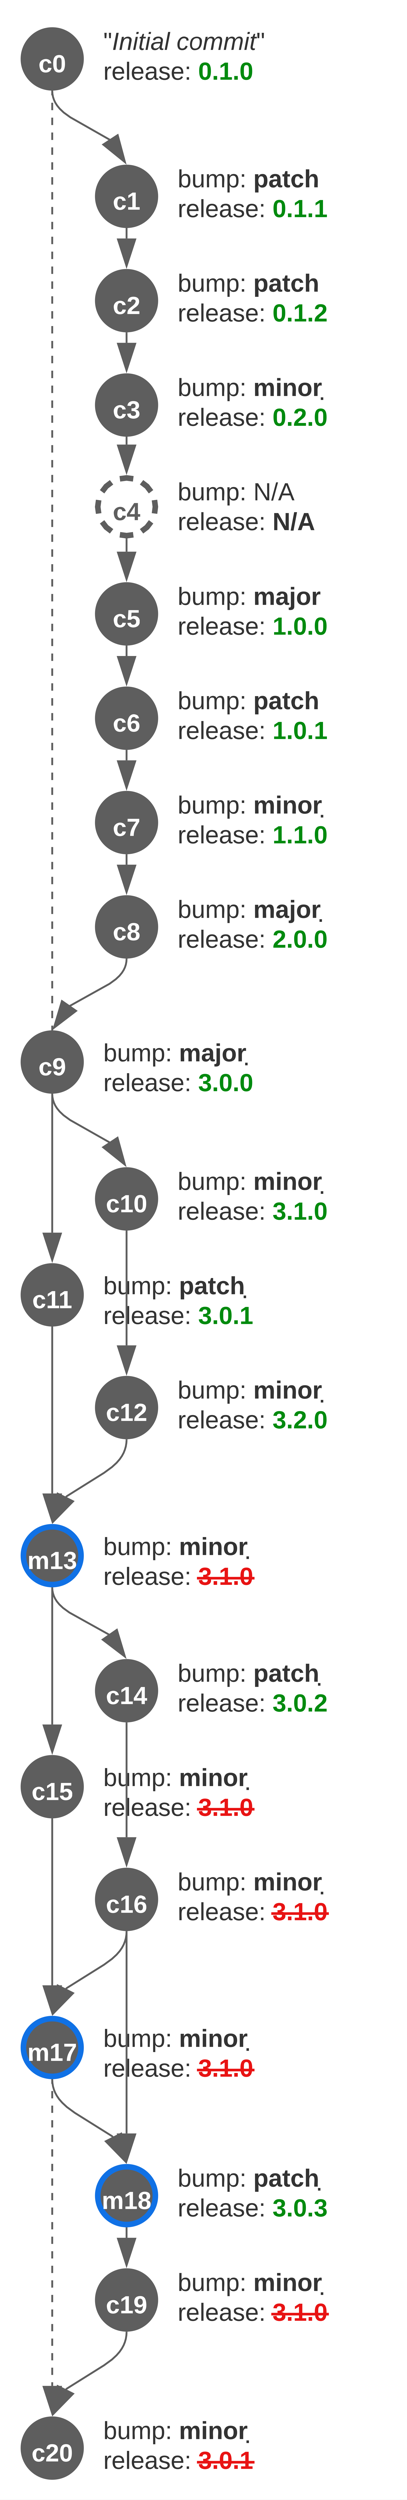<svg xmlns="http://www.w3.org/2000/svg" xmlns:xlink="http://www.w3.org/1999/xlink" xmlns:lucid="lucid" width="219" height="1342"><rect width="100%" height="100%" fill="#808080" stroke="none"/><g transform="translate(-459 471)" lucid:page-tab-id="0_0"><path d="M452.24-529.8c0-3.32 2.7-6 6-6h304c3.3 0 6 2.68 6 6V874.6c0 3.3-2.7 6-6 6h-304c-3.3 0-6-2.7-6-6z" stroke="#5e5e5e" stroke-width="3" fill="#fff"/><path d="M452.24-474.48h316" stroke="#5e5e5e" stroke-width="3" fill="none"/><use xlink:href="#a" transform="matrix(1,0,0,1,476.241,-519.809) translate(0 25.222)"/><use xlink:href="#b" transform="matrix(1,0,0,1,476.241,-519.809) translate(117.272 25.222)"/><path d="M502.6-439.37c0 8.56-6.93 15.5-15.5 15.5-8.55 0-15.5-6.94-15.5-15.5 0-8.56 6.95-15.5 15.5-15.5 8.57 0 15.5 6.94 15.5 15.5z" stroke="#5e5e5e" stroke-width="3" fill="#5e5e5e"/><use xlink:href="#c" transform="matrix(1,0,0,1,483.613,-442.866) translate(-3.907 10.667)"/><path d="M542.6-219.58c0-3.3 2.7-6 6-6h85.95c3.3 0 6 2.7 6 6v44c0 3.32-2.7 6-6 6H548.6c-3.3 0-6-2.68-6-6z" fill="none"/><use xlink:href="#d" transform="matrix(1,0,0,1,554.613,-213.579) translate(0 11.167)"/><use xlink:href="#e" transform="matrix(1,0,0,1,554.613,-213.579) translate(40.704 11.167)"/><use xlink:href="#f" transform="matrix(1,0,0,1,554.613,-213.579) translate(0 27.167)"/><use xlink:href="#g" transform="matrix(1,0,0,1,554.613,-213.579) translate(51.037 27.167)"/><path d="M542.6-387.6c0-3.32 2.7-6 6-6h92.7c3.3 0 6 2.68 6 6v44c0 3.3-2.7 6-6 6h-92.7c-3.3 0-6-2.7-6-6z" fill="none"/><use xlink:href="#h" transform="matrix(1,0,0,1,554.613,-381.609) translate(0 11.167)"/><use xlink:href="#i" transform="matrix(1,0,0,1,554.613,-381.609) translate(40.704 11.167)"/><use xlink:href="#j" transform="matrix(1,0,0,1,554.613,-381.609) translate(0 27.167)"/><use xlink:href="#k" transform="matrix(1,0,0,1,554.613,-381.609) translate(51.037 27.167)"/><path d="M542.6-331.6c0-3.3 2.7-6 6-6h92.7c3.3 0 6 2.7 6 6v44c0 3.32-2.7 6-6 6h-92.7c-3.3 0-6-2.68-6-6z" fill="none"/><use xlink:href="#l" transform="matrix(1,0,0,1,554.613,-325.599) translate(0 11.167)"/><use xlink:href="#m" transform="matrix(1,0,0,1,554.613,-325.599) translate(40.704 11.167)"/><use xlink:href="#j" transform="matrix(1,0,0,1,554.613,-325.599) translate(0 27.167)"/><use xlink:href="#n" transform="matrix(1,0,0,1,554.613,-325.599) translate(51.037 27.167)"/><path d="M542.6-275.6c0-3.3 2.7-6 6-6h92.7c3.3 0 6 2.7 6 6v44.02c0 3.3-2.7 6-6 6h-92.7c-3.3 0-6-2.7-6-6z" fill="none"/><use xlink:href="#l" transform="matrix(1,0,0,1,554.613,-269.589) translate(0 11.167)"/><use xlink:href="#o" transform="matrix(1,0,0,1,554.613,-269.589) translate(40.704 11.167)"/><use xlink:href="#p" transform="matrix(1,0,0,1,554.613,-269.589) translate(0 27.167)"/><use xlink:href="#q" transform="matrix(1,0,0,1,554.613,-269.589) translate(51.037 27.167)"/><path d="M487.1-421.85v2m0 4v4m0 4v3.98m0 4v4m0 4v3.98m0 4v4m0 4v4m0 4v4m0 3.98v4m0 4v4m0 3.98v4m0 4v4m0 4v3.98m0 4v4m0 4v3.98m0 4v4m0 4v3.98m0 4v4m0 4v4m0 3.98v4m0 4v4m0 3.98v4m0 4v4m0 3.98v4m0 4v4m0 4v3.98m0 4v4m0 4v3.98m0 4v4m0 4v4m0 3.98v4m0 4v4m0 3.98v4m0 4v4m0 3.98v4m0 4v4m0 4v3.98m0 4v4m0 4v3.98m0 4v4m0 4v3.98m0 4v4m0 4v4m0 3.98v4m0 4v4m0 3.98v4m0 4v4m0 3.98v4m0 4v4m0 4v3.98m0 4v4m0 4v3.98m0 4v4m0 4v3.98m0 4v4m0 4v4m0 3.98v4m0 4v4m0 3.98v4m0 4v4m0 3.98v4m0 4v4m0 4v3.98m0 4v2" stroke="#5e5e5e" fill="none"/><path d="M487.1-422.35l.5-.07v.6h-1v-.6zM487.6 82.14l-.5-.06-.5.06v-.58h1z" fill="#5e5e5e"/><path d="M502.6-461.37c0-3.32 2.7-6 6-6h99c3.3 0 6 2.68 6 6v44c0 3.32-2.7 6-6 6h-99c-3.3 0-6-2.68-6-6z" fill="none"/><use xlink:href="#r" transform="matrix(1,0,0,1,514.613,-455.371) translate(0 11.167)"/><use xlink:href="#s" transform="matrix(1,0,0,1,514.613,-455.371) translate(39.407 11.167)"/><use xlink:href="#j" transform="matrix(1,0,0,1,514.613,-455.371) translate(0 27.167)"/><use xlink:href="#t" transform="matrix(1,0,0,1,514.613,-455.371) translate(51.037 27.167)"/><path d="M542.6-365.6c0 8.56-6.93 15.5-15.5 15.5-8.55 0-15.5-6.94-15.5-15.5 0-8.56 6.95-15.5 15.5-15.5 8.57 0 15.5 6.94 15.5 15.5z" stroke="#5e5e5e" stroke-width="3" fill="#5e5e5e"/><use xlink:href="#u" transform="matrix(1,0,0,1,523.613,-369.104) translate(-3.907 10.667)"/><path d="M487.14-421.85l.08 1.25.3 1.6.5 1.55.72 1.53 1 1.58 1.42 1.72 2.1 2 3.6 2.6 21.76 12.36" stroke="#5e5e5e" fill="none"/><path d="M487.1-422.35l.5-.07.04.55-1 .06-.03-.62z" fill="#5e5e5e"/><path d="M526.23-383.97l-11.67-9.43 7.77-5.06z" stroke="#5e5e5e" fill="#5e5e5e"/><path d="M542.6-309.6c0 8.57-6.93 15.5-15.5 15.5-8.55 0-15.5-6.93-15.5-15.5 0-8.55 6.95-15.5 15.5-15.5 8.57 0 15.5 6.95 15.5 15.5z" stroke="#5e5e5e" stroke-width="3" fill="#5e5e5e"/><use xlink:href="#v" transform="matrix(1,0,0,1,523.613,-313.094) translate(-3.907 10.667)"/><path d="M527.1-348.1v5.1" stroke="#5e5e5e" fill="none"/><path d="M527.1-348.6l.5-.06v.58h-1v-.58z" fill="#5e5e5e"/><path d="M527.1-328.22l-4.62-14.27h9.27z" stroke="#5e5e5e" fill="#5e5e5e"/><path d="M542.6-253.58c0 8.56-6.93 15.5-15.5 15.5-8.55 0-15.5-6.94-15.5-15.5 0-8.56 6.95-15.5 15.5-15.5 8.57 0 15.5 6.94 15.5 15.5z" stroke="#5e5e5e" stroke-width="3" fill="#5e5e5e"/><use xlink:href="#w" transform="matrix(1,0,0,1,523.613,-257.084) translate(-3.907 10.667)"/><path d="M527.1-292.08v5.1" stroke="#5e5e5e" fill="none"/><path d="M527.1-292.58l.5-.07v.58h-1v-.58z" fill="#5e5e5e"/><path d="M527.1-272.2l-4.62-14.28h9.27z" stroke="#5e5e5e" fill="#5e5e5e"/><path d="M542.6-198.95c0 8.56-6.93 15.5-15.5 15.5-8.55 0-15.5-6.94-15.5-15.5 0-8.56 6.95-15.5 15.5-15.5 8.57 0 15.5 6.94 15.5 15.5z" fill-opacity="0"/><path d="M540.3-190.88l-2.23 2.9-2.9 2.2m-4.45 1.85l-3.6.48-3.62-.48m-4.46-1.84l-2.9-2.22-2.2-2.88m-1.85-4.46l-.5-3.6.5-3.62m1.84-4.46l2.2-2.9 2.9-2.2m4.46-1.86l3.6-.47 3.62.47m4.46 1.85l2.9 2.22 2.2 2.88m1.86 4.46l.47 3.6-.46 3.62" stroke="#5e5e5e" stroke-width="3" fill="none"/><use xlink:href="#x" transform="matrix(1,0,0,1,523.613,-202.453) translate(-3.907 10.667)"/><path d="M527.1-236.07v3.72" stroke="#5e5e5e" fill="none"/><path d="M527.1-236.57l.5-.07v.58h-1v-.58z" fill="#5e5e5e"/><path d="M527.1-217.58l-4.62-14.27h9.27z" stroke="#5e5e5e" fill="#5e5e5e"/><path d="M542.6-163.46c0-3.32 2.7-6 6-6h92.7c3.3 0 6 2.68 6 6v44c0 3.32-2.7 6-6 6h-92.7c-3.3 0-6-2.68-6-6z" fill="none"/><use xlink:href="#h" transform="matrix(1,0,0,1,554.613,-157.465) translate(0 11.167)"/><use xlink:href="#y" transform="matrix(1,0,0,1,554.613,-157.465) translate(40.704 11.167)"/><use xlink:href="#j" transform="matrix(1,0,0,1,554.613,-157.465) translate(0 27.167)"/><use xlink:href="#z" transform="matrix(1,0,0,1,554.613,-157.465) translate(51.037 27.167)"/><path d="M542.6-107.45c0-3.32 2.7-6 6-6h92.7c3.3 0 6 2.68 6 6v44c0 3.32-2.7 6-6 6h-92.7c-3.3 0-6-2.68-6-6z" fill="none"/><use xlink:href="#l" transform="matrix(1,0,0,1,554.613,-101.455) translate(0 11.167)"/><use xlink:href="#m" transform="matrix(1,0,0,1,554.613,-101.455) translate(40.704 11.167)"/><use xlink:href="#j" transform="matrix(1,0,0,1,554.613,-101.455) translate(0 27.167)"/><use xlink:href="#A" transform="matrix(1,0,0,1,554.613,-101.455) translate(51.037 27.167)"/><path d="M542.6-51.44c0-3.32 2.7-6 6-6h92.7c3.3 0 6 2.68 6 6v44c0 3.32-2.7 6-6 6h-92.7c-3.3 0-6-2.68-6-6z" fill="none"/><use xlink:href="#l" transform="matrix(1,0,0,1,554.613,-45.445) translate(0 11.167)"/><use xlink:href="#o" transform="matrix(1,0,0,1,554.613,-45.445) translate(40.704 11.167)"/><use xlink:href="#p" transform="matrix(1,0,0,1,554.613,-45.445) translate(0 27.167)"/><use xlink:href="#B" transform="matrix(1,0,0,1,554.613,-45.445) translate(51.037 27.167)"/><path d="M542.6-141.46c0 8.56-6.93 15.5-15.5 15.5-8.55 0-15.5-6.94-15.5-15.5 0-8.56 6.95-15.5 15.5-15.5 8.57 0 15.5 6.94 15.5 15.5z" stroke="#5e5e5e" stroke-width="3" fill="#5e5e5e"/><use xlink:href="#C" transform="matrix(1,0,0,1,523.613,-144.96) translate(-3.907 10.667)"/><path d="M542.6-85.45c0 8.56-6.93 15.5-15.5 15.5-8.55 0-15.5-6.94-15.5-15.5 0-8.56 6.95-15.5 15.5-15.5 8.57 0 15.5 6.94 15.5 15.5z" stroke="#5e5e5e" stroke-width="3" fill="#5e5e5e"/><use xlink:href="#D" transform="matrix(1,0,0,1,523.613,-88.95) translate(-3.907 10.667)"/><path d="M527.1-123.95v5.1" stroke="#5e5e5e" fill="none"/><path d="M527.1-124.45l.5-.06v.57h-1v-.58z" fill="#5e5e5e"/><path d="M527.1-104.08l-4.62-14.27h9.27z" stroke="#5e5e5e" fill="#5e5e5e"/><path d="M542.6-29.44c0 8.56-6.93 15.5-15.5 15.5-8.55 0-15.5-6.94-15.5-15.5 0-8.56 6.95-15.5 15.5-15.5 8.57 0 15.5 6.94 15.5 15.5z" stroke="#5e5e5e" stroke-width="3" fill="#5e5e5e"/><use xlink:href="#E" transform="matrix(1,0,0,1,523.613,-32.94) translate(-3.907 10.667)"/><path d="M527.1-67.94v5.1" stroke="#5e5e5e" fill="none"/><path d="M527.1-68.44l.5-.06v.58h-1v-.58z" fill="#5e5e5e"/><path d="M527.1-48.07l-4.62-14.27h9.27z" stroke="#5e5e5e" fill="#5e5e5e"/><path d="M527.1-181.44v6.58" stroke="#5e5e5e" fill="none"/><path d="M527.1-181.94l.5-.07v.57h-1v-.58z" fill="#5e5e5e"/><path d="M527.1-160.1l-4.62-14.26h9.27z" stroke="#5e5e5e" fill="#5e5e5e"/><path d="M542.6 4.57c0-3.32 2.7-6 6-6h92.7c3.3 0 6 2.68 6 6v44c0 3.32-2.7 6-6 6h-92.7c-3.3 0-6-2.68-6-6z" fill="none"/><use xlink:href="#l" transform="matrix(1,0,0,1,554.613,10.565) translate(0 11.167)"/><use xlink:href="#F" transform="matrix(1,0,0,1,554.613,10.565) translate(40.704 11.167)"/><use xlink:href="#p" transform="matrix(1,0,0,1,554.613,10.565) translate(0 27.167)"/><use xlink:href="#G" transform="matrix(1,0,0,1,554.613,10.565) translate(51.037 27.167)"/><path d="M542.6 26.57c0 8.56-6.93 15.5-15.5 15.5-8.55 0-15.5-6.94-15.5-15.5 0-8.56 6.95-15.5 15.5-15.5 8.57 0 15.5 6.94 15.5 15.5z" stroke="#5e5e5e" stroke-width="3" fill="#5e5e5e"/><use xlink:href="#H" transform="matrix(1,0,0,1,523.613,23.07) translate(-3.907 10.667)"/><path d="M527.1-11.93v5.1" stroke="#5e5e5e" fill="none"/><path d="M527.1-12.43l.5-.06v.6h-1v-.6z" fill="#5e5e5e"/><path d="M527.1 7.94L522.5-6.33h9.27z" stroke="#5e5e5e" fill="#5e5e5e"/><path d="M502.6 99.1c0 8.55-6.93 15.5-15.5 15.5-8.55 0-15.5-6.95-15.5-15.5 0-8.57 6.95-15.5 15.5-15.5 8.57 0 15.5 6.93 15.5 15.5z" stroke="#5e5e5e" stroke-width="3" fill="#5e5e5e"/><use xlink:href="#I" transform="matrix(1,0,0,1,483.613,95.588) translate(-3.907 10.667)"/><path d="M502.6 81.58c0-3.3 2.7-6 6-6h92.7c3.3 0 6 2.7 6 6v44c0 3.33-2.7 6-6 6h-92.7c-3.3 0-6-2.67-6-6z" fill="none"/><use xlink:href="#l" transform="matrix(1,0,0,1,514.613,87.583) translate(0 11.167)"/><use xlink:href="#F" transform="matrix(1,0,0,1,514.613,87.583) translate(40.704 11.167)"/><use xlink:href="#p" transform="matrix(1,0,0,1,514.613,87.583) translate(0 27.167)"/><use xlink:href="#J" transform="matrix(1,0,0,1,514.613,87.583) translate(51.037 27.167)"/><path d="M527.08 44.08l-.07 1.15-.28 1.52-.47 1.46-.68 1.46-.95 1.5-1.34 1.63-2 1.87-3.35 2.44-22 12.23" stroke="#5e5e5e" fill="none"/><path d="M527.58 44.13l-1-.07.04-.54.5.06.5-.06z" fill="#5e5e5e"/><path d="M488.03 80.74l4.3-14.36 7.63 5.27z" stroke="#5e5e5e" fill="#5e5e5e"/><path d="M502.6 224.1c0 8.55-6.93 15.5-15.5 15.5-8.55 0-15.5-6.95-15.5-15.5 0-8.57 6.95-15.5 15.5-15.5 8.57 0 15.5 6.93 15.5 15.5z" stroke="#5e5e5e" stroke-width="3" fill="#5e5e5e"/><use xlink:href="#K" transform="matrix(1,0,0,1,483.613,220.592) translate(-7.241 10.667)"/><path d="M502.6 206.6c0-3.33 2.7-6 6-6h92.7c3.3 0 6 2.67 6 6v44c0 3.3-2.7 6-6 6h-92.7c-3.3 0-6-2.7-6-6z" fill="none"/><use xlink:href="#l" transform="matrix(1,0,0,1,514.613,212.587) translate(0 11.167)"/><use xlink:href="#L" transform="matrix(1,0,0,1,514.613,212.587) translate(40.704 11.167)"/><use xlink:href="#p" transform="matrix(1,0,0,1,514.613,212.587) translate(0 27.167)"/><use xlink:href="#M" transform="matrix(1,0,0,1,514.613,212.587) translate(51.037 27.167)"/><path d="M502.6 364.1c0 8.56-6.93 15.5-15.5 15.5-8.55 0-15.5-6.94-15.5-15.5 0-8.56 6.95-15.5 15.5-15.5 8.57 0 15.5 6.94 15.5 15.5z" stroke="#1071e5" stroke-width="3" fill="#5e5e5e"/><use xlink:href="#N" transform="matrix(1,0,0,1,483.613,360.602) translate(-9.833 10.667)"/><path d="M502.6 346.6c0-3.32 2.7-6 6-6h92.7c3.3 0 6 2.68 6 6v44c0 3.32-2.7 6-6 6h-92.7c-3.3 0-6-2.68-6-6z" fill="none"/><use xlink:href="#l" transform="matrix(1,0,0,1,514.613,352.597) translate(0 11.167)"/><use xlink:href="#o" transform="matrix(1,0,0,1,514.613,352.597) translate(40.704 11.167)"/><use xlink:href="#p" transform="matrix(1,0,0,1,514.613,352.597) translate(0 27.167)"/><use xlink:href="#O" transform="matrix(1,0,0,1,514.613,352.597) translate(51.037 27.167)"/><path d="M487.1 116.6v74.1" stroke="#5e5e5e" fill="none"/><path d="M487.1 116.1l.5-.06v.57h-1v-.56z" fill="#5e5e5e"/><path d="M487.1 205.46l-4.62-14.26h9.27z" stroke="#5e5e5e" fill="#5e5e5e"/><path d="M487.1 241.6v89.1" stroke="#5e5e5e" fill="none"/><path d="M487.1 241.1l.5-.06v.58h-1v-.58z" fill="#5e5e5e"/><path d="M487.1 345.47l-4.62-14.26h9.27z" stroke="#5e5e5e" fill="#5e5e5e"/><path d="M542.6 150.58c0-3.32 2.7-6 6-6h92.7c3.3 0 6 2.68 6 6v44c0 3.32-2.7 6-6 6h-92.7c-3.3 0-6-2.68-6-6z" fill="none"/><use xlink:href="#l" transform="matrix(1,0,0,1,554.613,156.577) translate(0 11.167)"/><use xlink:href="#o" transform="matrix(1,0,0,1,554.613,156.577) translate(40.704 11.167)"/><use xlink:href="#p" transform="matrix(1,0,0,1,554.613,156.577) translate(0 27.167)"/><use xlink:href="#P" transform="matrix(1,0,0,1,554.613,156.577) translate(51.037 27.167)"/><path d="M542.6 172.58c0 8.56-6.93 15.5-15.5 15.5-8.55 0-15.5-6.94-15.5-15.5 0-8.56 6.95-15.5 15.5-15.5 8.57 0 15.5 6.94 15.5 15.5z" stroke="#5e5e5e" stroke-width="3" fill="#5e5e5e"/><use xlink:href="#Q" transform="matrix(1,0,0,1,523.613,169.082) translate(-7.611 10.667)"/><path d="M487.14 116.6l.08 1.23.3 1.6.5 1.5.7 1.53 1 1.56 1.4 1.7 2.08 1.96 3.53 2.57 21.82 12.34" stroke="#5e5e5e" fill="none"/><path d="M487.1 116.1l.5-.06.04.54-1 .06-.03-.6z" fill="#5e5e5e"/><path d="M526.22 154.22l-11.72-9.36 7.74-5.1z" stroke="#5e5e5e" fill="#5e5e5e"/><path d="M542.6 262.6c0-3.32 2.7-6 6-6h92.7c3.3 0 6 2.68 6 6v44c0 3.32-2.7 6-6 6h-92.7c-3.3 0-6-2.68-6-6z" fill="none"/><use xlink:href="#l" transform="matrix(1,0,0,1,554.613,268.597) translate(0 11.167)"/><use xlink:href="#o" transform="matrix(1,0,0,1,554.613,268.597) translate(40.704 11.167)"/><use xlink:href="#p" transform="matrix(1,0,0,1,554.613,268.597) translate(0 27.167)"/><use xlink:href="#R" transform="matrix(1,0,0,1,554.613,268.597) translate(51.037 27.167)"/><path d="M542.6 284.6c0 8.56-6.93 15.5-15.5 15.5-8.55 0-15.5-6.94-15.5-15.5 0-8.56 6.95-15.5 15.5-15.5 8.57 0 15.5 6.94 15.5 15.5z" stroke="#5e5e5e" stroke-width="3" fill="#5e5e5e"/><use xlink:href="#S" transform="matrix(1,0,0,1,523.613,281.102) translate(-7.611 10.667)"/><path d="M527.1 190.1v61.1" stroke="#5e5e5e" fill="none"/><path d="M527.1 189.6l.5-.07v.58h-1v-.57z" fill="#5e5e5e"/><path d="M527.1 265.97l-4.62-14.26h9.27z" stroke="#5e5e5e" fill="#5e5e5e"/><path d="M527.1 302.12l-.1 1.5-.3 1.85-.5 1.73-.67 1.7-.92 1.7-1.22 1.76-1.68 1.93-2.47 2.25-4.25 3.1-20 12.5-.8.75" stroke="#5e5e5e" fill="none"/><path d="M527.58 302.15l-1-.05.04-.55.5.07.5-.07z" fill="#5e5e5e"/><path d="M487.83 345.64l2.2-14.84 8.3 4.13z" stroke="#5e5e5e" fill="#5e5e5e"/><path d="M502.6 488.12c0 8.56-6.93 15.5-15.5 15.5-8.55 0-15.5-6.94-15.5-15.5 0-8.56 6.95-15.5 15.5-15.5 8.57 0 15.5 6.94 15.5 15.5z" stroke="#5e5e5e" stroke-width="3" fill="#5e5e5e"/><use xlink:href="#T" transform="matrix(1,0,0,1,483.613,484.622) translate(-7.611 10.667)"/><path d="M502.6 470.62c0-3.32 2.7-6 6-6h92.7c3.3 0 6 2.68 6 6v44c0 3.32-2.7 6-6 6h-92.7c-3.3 0-6-2.68-6-6z" fill="none"/><use xlink:href="#l" transform="matrix(1,0,0,1,514.613,476.617) translate(0 11.167)"/><use xlink:href="#o" transform="matrix(1,0,0,1,514.613,476.617) translate(40.704 11.167)"/><use xlink:href="#p" transform="matrix(1,0,0,1,514.613,476.617) translate(0 27.167)"/><use xlink:href="#O" transform="matrix(1,0,0,1,514.613,476.617) translate(51.037 27.167)"/><path d="M502.6 628.13c0 8.56-6.93 15.5-15.5 15.5-8.55 0-15.5-6.94-15.5-15.5 0-8.56 6.95-15.5 15.5-15.5 8.57 0 15.5 6.94 15.5 15.5z" stroke="#1071e5" stroke-width="3" fill="#5e5e5e"/><use xlink:href="#U" transform="matrix(1,0,0,1,483.613,624.632) translate(-9.833 10.667)"/><path d="M502.6 610.63c0-3.32 2.7-6 6-6h92.7c3.3 0 6 2.68 6 6v44c0 3.32-2.7 6-6 6h-92.7c-3.3 0-6-2.68-6-6z" fill="none"/><use xlink:href="#l" transform="matrix(1,0,0,1,514.613,616.627) translate(0 11.167)"/><use xlink:href="#o" transform="matrix(1,0,0,1,514.613,616.627) translate(40.704 11.167)"/><use xlink:href="#p" transform="matrix(1,0,0,1,514.613,616.627) translate(0 27.167)"/><use xlink:href="#O" transform="matrix(1,0,0,1,514.613,616.627) translate(51.037 27.167)"/><path d="M542.6 414.6c0-3.3 2.7-6 6-6h92.7c3.3 0 6 2.7 6 6v44.02c0 3.3-2.7 6-6 6h-92.7c-3.3 0-6-2.7-6-6z" fill="none"/><use xlink:href="#l" transform="matrix(1,0,0,1,554.613,420.607) translate(0 11.167)"/><use xlink:href="#L" transform="matrix(1,0,0,1,554.613,420.607) translate(40.704 11.167)"/><use xlink:href="#p" transform="matrix(1,0,0,1,554.613,420.607) translate(0 27.167)"/><use xlink:href="#V" transform="matrix(1,0,0,1,554.613,420.607) translate(51.037 27.167)"/><path d="M542.6 436.6c0 8.57-6.93 15.5-15.5 15.5-8.55 0-15.5-6.93-15.5-15.5 0-8.55 6.95-15.5 15.5-15.5 8.57 0 15.5 6.95 15.5 15.5z" stroke="#5e5e5e" stroke-width="3" fill="#5e5e5e"/><g><use xlink:href="#W" transform="matrix(1,0,0,1,523.613,433.112) translate(-7.611 10.667)"/></g><path d="M542.6 526.63c0-3.32 2.7-6 6-6h92.7c3.3 0 6 2.68 6 6v44c0 3.32-2.7 6-6 6h-92.7c-3.3 0-6-2.68-6-6z" fill="none"/><g><use xlink:href="#l" transform="matrix(1,0,0,1,554.613,532.627) translate(0 11.167)"/><use xlink:href="#o" transform="matrix(1,0,0,1,554.613,532.627) translate(40.704 11.167)"/><use xlink:href="#p" transform="matrix(1,0,0,1,554.613,532.627) translate(0 27.167)"/><use xlink:href="#O" transform="matrix(1,0,0,1,554.613,532.627) translate(51.037 27.167)"/></g><path d="M542.6 548.63c0 8.56-6.93 15.5-15.5 15.5-8.55 0-15.5-6.94-15.5-15.5 0-8.56 6.95-15.5 15.5-15.5 8.57 0 15.5 6.94 15.5 15.5z" stroke="#5e5e5e" stroke-width="3" fill="#5e5e5e"/><g><use xlink:href="#X" transform="matrix(1,0,0,1,523.613,545.132) translate(-7.611 10.667)"/></g><path d="M527.1 454.13v61.1" stroke="#5e5e5e" fill="none"/><path d="M527.1 453.63l.5-.07v.58h-1v-.58z" fill="#5e5e5e"/><path d="M527.1 530l-4.62-14.26h9.27z" stroke="#5e5e5e" fill="#5e5e5e"/><path d="M527.1 566.15l-.1 1.5-.3 1.85-.5 1.73-.67 1.7-.92 1.7-1.22 1.76-1.68 1.92-2.47 2.26-4.25 3.1-20 12.5-.8.75" stroke="#5e5e5e" fill="none"/><path d="M527.58 566.18l-1-.05.04-.55.5.07.5-.07z" fill="#5e5e5e"/><path d="M487.83 609.67l2.2-14.84 8.3 4.13z" stroke="#5e5e5e" fill="#5e5e5e"/><path d="M487.14 381.6l.07 1.16.3 1.52.47 1.46.68 1.45.95 1.5 1.35 1.62 2 1.88 3.35 2.43 22 12.22" stroke="#5e5e5e" fill="none"/><path d="M487.1 381.12l.5-.07.04.55-1 .06-.03-.6z" fill="#5e5e5e"/><path d="M526.2 418.27l-11.94-9.1 7.62-5.27z" stroke="#5e5e5e" fill="#5e5e5e"/><path d="M487.1 381.62v73.1" stroke="#5e5e5e" fill="none"/><path d="M487.1 381.12l.5-.07v.58h-1v-.58z" fill="#5e5e5e"/><path d="M487.1 469.5l-4.62-14.27h9.27z" stroke="#5e5e5e" fill="#5e5e5e"/><path d="M487.1 505.64v89.1" stroke="#5e5e5e" fill="none"/><path d="M487.1 505.14l.5-.07v.58h-1v-.58z" fill="#5e5e5e"/><path d="M487.1 609.5l-4.62-14.26h9.27z" stroke="#5e5e5e" fill="#5e5e5e"/><path d="M502.6 843.17c0 8.56-6.93 15.5-15.5 15.5-8.55 0-15.5-6.94-15.5-15.5 0-8.56 6.95-15.5 15.5-15.5 8.57 0 15.5 6.94 15.5 15.5z" stroke="#5e5e5e" stroke-width="3" fill="#5e5e5e"/><g><use xlink:href="#Y" transform="matrix(1,0,0,1,483.613,839.668) translate(-7.611 10.667)"/></g><path d="M542.6 685.65c0-3.32 2.7-6 6-6h92.7c3.3 0 6 2.68 6 6v44c0 3.32-2.7 6-6 6h-92.7c-3.3 0-6-2.68-6-6z" fill="none"/><g><use xlink:href="#l" transform="matrix(1,0,0,1,554.613,691.648) translate(0 11.167)"/><use xlink:href="#L" transform="matrix(1,0,0,1,554.613,691.648) translate(40.704 11.167)"/><use xlink:href="#p" transform="matrix(1,0,0,1,554.613,691.648) translate(0 27.167)"/><use xlink:href="#Z" transform="matrix(1,0,0,1,554.613,691.648) translate(51.037 27.167)"/></g><path d="M542.6 707.65c0 8.56-6.93 15.5-15.5 15.5-8.55 0-15.5-6.94-15.5-15.5 0-8.56 6.95-15.5 15.5-15.5 8.57 0 15.5 6.94 15.5 15.5z" stroke="#1071e5" stroke-width="3" fill="#5e5e5e"/><g><use xlink:href="#aa" transform="matrix(1,0,0,1,523.613,704.153) translate(-9.833 10.667)"/></g><path d="M542.6 741.66c0-3.32 2.7-6 6-6h92.7c3.3 0 6 2.68 6 6v44c0 3.32-2.7 6-6 6h-92.7c-3.3 0-6-2.68-6-6z" fill="none"/><g><use xlink:href="#l" transform="matrix(1,0,0,1,554.613,747.658) translate(0 11.167)"/><use xlink:href="#o" transform="matrix(1,0,0,1,554.613,747.658) translate(40.704 11.167)"/><use xlink:href="#p" transform="matrix(1,0,0,1,554.613,747.658) translate(0 27.167)"/><use xlink:href="#O" transform="matrix(1,0,0,1,554.613,747.658) translate(51.037 27.167)"/></g><path d="M542.6 763.66c0 8.56-6.93 15.5-15.5 15.5-8.55 0-15.5-6.94-15.5-15.5 0-8.56 6.95-15.5 15.5-15.5 8.57 0 15.5 6.94 15.5 15.5z" stroke="#5e5e5e" stroke-width="3" fill="#5e5e5e"/><g><use xlink:href="#ab" transform="matrix(1,0,0,1,523.613,760.163) translate(-7.611 10.667)"/></g><path d="M487.14 645.65l.08 1.5.3 1.85.5 1.74.68 1.68.92 1.7 1.22 1.77 1.7 1.92 2.45 2.27 4.23 3.1 20 12.5.83.75" stroke="#5e5e5e" fill="none"/><path d="M487.1 645.15l.5-.07.04.55-1 .05-.03-.6z" fill="#5e5e5e"/><path d="M526.4 689.2l-10.5-10.72 8.3-4.13z" stroke="#5e5e5e" fill="#5e5e5e"/><path d="M527.1 566.15v108.1" stroke="#5e5e5e" fill="none"/><path d="M527.1 565.65l.5-.07v.58h-1v-.58z" fill="#5e5e5e"/><path d="M527.1 689.02l-4.62-14.26h9.27z" stroke="#5e5e5e" fill="#5e5e5e"/><path d="M527.1 725.17v5.1" stroke="#5e5e5e" fill="none"/><path d="M527.1 724.67l.5-.07v.58h-1v-.58z" fill="#5e5e5e"/><path d="M527.1 745.03l-4.62-14.26h9.27z" stroke="#5e5e5e" fill="#5e5e5e"/><path d="M502.6 821.16c0-3.3 2.7-6 6-6h92.7c3.3 0 6 2.7 6 6v44c0 3.33-2.7 6-6 6h-92.7c-3.3 0-6-2.67-6-6z" fill="none"/><g><use xlink:href="#l" transform="matrix(1,0,0,1,514.613,827.163) translate(0 11.167)"/><use xlink:href="#o" transform="matrix(1,0,0,1,514.613,827.163) translate(40.704 11.167)"/><use xlink:href="#p" transform="matrix(1,0,0,1,514.613,827.163) translate(0 27.167)"/><use xlink:href="#ac" transform="matrix(1,0,0,1,514.613,827.163) translate(51.037 27.167)"/></g><path d="M527.1 781.18l-.1 1.5-.3 1.85-.5 1.74-.67 1.68-.92 1.7-1.22 1.77-1.68 1.93-2.46 2.27-4.26 3.1-20 12.5-.8.75" stroke="#5e5e5e" fill="none"/><path d="M527.58 781.22l-1-.06.04-.55.5.08.5-.07z" fill="#5e5e5e"/><path d="M487.83 824.7l2.2-14.83 8.3 4.13z" stroke="#5e5e5e" fill="#5e5e5e"/><path d="M487.1 645.65v1.95m0 3.9v3.92m0 3.9v3.9m0 3.92v3.9m0 3.92v3.9m0 3.9v3.92m0 3.9v3.9m0 3.92v3.9m0 3.92v3.9m0 3.9v3.92m0 3.9v3.92m0 3.9v3.9m0 3.92v3.9m0 3.9v3.92m0 3.9v3.92m0 3.9v3.9m0 3.92v3.9m0 3.92v3.9m0 3.9v3.92m0 3.9v3.9m0 3.92v3.9m0 3.92v1.95" stroke="#5e5e5e" fill="none"/><path d="M487.1 645.15l.5-.07v.58h-1v-.58z" fill="#5e5e5e"/><path d="M487.1 824.54l-4.62-14.27h9.27z" stroke="#5e5e5e" fill="#5e5e5e"/><defs><path d="M233-177c-1 41-23 64-60 70L243 0h-38l-65-103H63V0H30v-248c88 3 205-21 203 71zM63-129c60-2 137 13 137-47 0-61-80-42-137-45v92" id="ad"/><path d="M100-194c63 0 86 42 84 106H49c0 40 14 67 53 68 26 1 43-12 49-29l28 8c-11 28-37 45-77 45C44 4 14-33 15-96c1-61 26-98 85-98zm52 81c6-60-76-77-97-28-3 7-6 17-6 28h103" id="ae"/><path d="M177-190C167-65 218 103 67 71c-23-6-38-20-44-43l32-5c15 47 100 32 89-28v-30C133-14 115 1 83 1 29 1 15-40 15-95c0-56 16-97 71-98 29-1 48 16 59 35 1-10 0-23 2-32h30zM94-22c36 0 50-32 50-73 0-42-14-75-50-75-39 0-46 34-46 75s6 73 46 73" id="af"/><path d="M84 4C-5 8 30-112 23-190h32v120c0 31 7 50 39 49 72-2 45-101 50-169h31l1 190h-30c-1-10 1-25-2-33-11 22-28 36-60 37" id="ag"/><path d="M24 0v-261h32V0H24" id="ah"/><path d="M141-36C126-15 110 5 73 4 37 3 15-17 15-53c-1-64 63-63 125-63 3-35-9-54-41-54-24 1-41 7-42 31l-33-3c5-37 33-52 76-52 45 0 72 20 72 64v82c-1 20 7 32 28 27v20c-31 9-61-2-59-35zM48-53c0 20 12 33 32 33 41-3 63-29 60-74-43 2-92-5-92 41" id="ai"/><path d="M114-163C36-179 61-72 57 0H25l-1-190h30c1 12-1 29 2 39 6-27 23-49 58-41v29" id="aj"/><g id="a"><use transform="matrix(0.086,0,0,0.086,0,0)" xlink:href="#ad"/><use transform="matrix(0.086,0,0,0.086,22.383,0)" xlink:href="#ae"/><use transform="matrix(0.086,0,0,0.086,39.667,0)" xlink:href="#af"/><use transform="matrix(0.086,0,0,0.086,56.951,0)" xlink:href="#ag"/><use transform="matrix(0.086,0,0,0.086,74.235,0)" xlink:href="#ah"/><use transform="matrix(0.086,0,0,0.086,81.062,0)" xlink:href="#ai"/><use transform="matrix(0.086,0,0,0.086,98.346,0)" xlink:href="#aj"/></g><path d="M115-194c53 0 69 39 70 98 0 66-23 100-70 100C84 3 66-7 56-30L54 0H23l1-261h32v101c10-23 28-34 59-34zm-8 174c40 0 45-34 45-75 0-40-5-75-45-74-42 0-51 32-51 76 0 43 10 73 51 73" id="ak"/><path d="M117-194c89-4 53 116 60 194h-32v-121c0-31-8-49-39-48C34-167 62-67 57 0H25l-1-190h30c1 10-1 24 2 32 11-22 29-35 61-36" id="al"/><path d="M96-169c-40 0-48 33-48 73s9 75 48 75c24 0 41-14 43-38l32 2c-6 37-31 61-74 61-59 0-76-41-82-99-10-93 101-131 147-64 4 7 5 14 7 22l-32 3c-4-21-16-35-41-35" id="am"/><path d="M106-169C34-169 62-67 57 0H25v-261h32l-1 103c12-21 28-36 61-36 89 0 53 116 60 194h-32v-121c2-32-8-49-39-48" id="an"/><path d="M135-143c-3-34-86-38-87 0 15 53 115 12 119 90S17 21 10-45l28-5c4 36 97 45 98 0-10-56-113-15-118-90-4-57 82-63 122-42 12 7 21 19 24 35" id="ao"/><g id="b"><use transform="matrix(0.086,0,0,0.086,0,0)" xlink:href="#ak"/><use transform="matrix(0.086,0,0,0.086,17.284,0)" xlink:href="#aj"/><use transform="matrix(0.086,0,0,0.086,27.568,0)" xlink:href="#ai"/><use transform="matrix(0.086,0,0,0.086,44.852,0)" xlink:href="#al"/><use transform="matrix(0.086,0,0,0.086,62.136,0)" xlink:href="#am"/><use transform="matrix(0.086,0,0,0.086,77.691,0)" xlink:href="#an"/><use transform="matrix(0.086,0,0,0.086,94.975,0)" xlink:href="#ae"/><use transform="matrix(0.086,0,0,0.086,112.259,0)" xlink:href="#ao"/></g><path fill="#fff" d="M190-63c-7 42-38 67-86 67-59 0-84-38-90-98-12-110 154-137 174-36l-49 2c-2-19-15-32-35-32-30 0-35 28-38 64-6 74 65 87 74 30" id="ap"/><path fill="#fff" d="M101-251c68 0 84 54 84 127C185-50 166 4 99 4S15-52 14-124c-1-75 17-127 87-127zm-1 216c37-5 36-46 36-89s4-89-36-89c-39 0-36 45-36 89 0 43-3 85 36 89" id="aq"/><g id="c"><use transform="matrix(0.037,0,0,0.037,0,0)" xlink:href="#ap"/><use transform="matrix(0.037,0,0,0.037,7.407,0)" xlink:href="#aq"/></g><path fill="#333" d="M115-194c53 0 69 39 70 98 0 66-23 100-70 100C84 3 66-7 56-30L54 0H23l1-261h32v101c10-23 28-34 59-34zm-8 174c40 0 45-34 45-75 0-40-5-75-45-74-42 0-51 32-51 76 0 43 10 73 51 73" id="ar"/><path fill="#333" d="M84 4C-5 8 30-112 23-190h32v120c0 31 7 50 39 49 72-2 45-101 50-169h31l1 190h-30c-1-10 1-25-2-33-11 22-28 36-60 37" id="as"/><path fill="#333" d="M210-169c-67 3-38 105-44 169h-31v-121c0-29-5-50-35-48C34-165 62-65 56 0H25l-1-190h30c1 10-1 24 2 32 10-44 99-50 107 0 11-21 27-35 58-36 85-2 47 119 55 194h-31v-121c0-29-5-49-35-48" id="at"/><path fill="#333" d="M115-194c55 1 70 41 70 98S169 2 115 4C84 4 66-9 55-30l1 105H24l-1-265h31l2 30c10-21 28-34 59-34zm-8 174c40 0 45-34 45-75s-6-73-45-74c-42 0-51 32-51 76 0 43 10 73 51 73" id="au"/><path fill="#333" d="M33-154v-36h34v36H33zM33 0v-36h34V0H33" id="av"/><g id="d"><use transform="matrix(0.037,0,0,0.037,0,0)" xlink:href="#ar"/><use transform="matrix(0.037,0,0,0.037,7.407,0)" xlink:href="#as"/><use transform="matrix(0.037,0,0,0.037,14.815,0)" xlink:href="#at"/><use transform="matrix(0.037,0,0,0.037,25.889,0)" xlink:href="#au"/><use transform="matrix(0.037,0,0,0.037,33.296,0)" xlink:href="#av"/></g><path fill="#333" d="M190 0L58-211 59 0H30v-248h39L202-35l-2-213h31V0h-41" id="aw"/><path fill="#333" d="M0 4l72-265h28L28 4H0" id="ax"/><path fill="#333" d="M205 0l-28-72H64L36 0H1l101-248h38L239 0h-34zm-38-99l-47-123c-12 45-31 82-46 123h93" id="ay"/><g id="e"><use transform="matrix(0.037,0,0,0.037,0,0)" xlink:href="#aw"/><use transform="matrix(0.037,0,0,0.037,9.593,0)" xlink:href="#ax"/><use transform="matrix(0.037,0,0,0.037,13.296,0)" xlink:href="#ay"/></g><path fill="#333" d="M114-163C36-179 61-72 57 0H25l-1-190h30c1 12-1 29 2 39 6-27 23-49 58-41v29" id="az"/><path fill="#333" d="M100-194c63 0 86 42 84 106H49c0 40 14 67 53 68 26 1 43-12 49-29l28 8c-11 28-37 45-77 45C44 4 14-33 15-96c1-61 26-98 85-98zm52 81c6-60-76-77-97-28-3 7-6 17-6 28h103" id="aA"/><path fill="#333" d="M24 0v-261h32V0H24" id="aB"/><path fill="#333" d="M141-36C126-15 110 5 73 4 37 3 15-17 15-53c-1-64 63-63 125-63 3-35-9-54-41-54-24 1-41 7-42 31l-33-3c5-37 33-52 76-52 45 0 72 20 72 64v82c-1 20 7 32 28 27v20c-31 9-61-2-59-35zM48-53c0 20 12 33 32 33 41-3 63-29 60-74-43 2-92-5-92 41" id="aC"/><path fill="#333" d="M135-143c-3-34-86-38-87 0 15 53 115 12 119 90S17 21 10-45l28-5c4 36 97 45 98 0-10-56-113-15-118-90-4-57 82-63 122-42 12 7 21 19 24 35" id="aD"/><g id="f"><use transform="matrix(0.037,0,0,0.037,0,0)" xlink:href="#az"/><use transform="matrix(0.037,0,0,0.037,4.407,0)" xlink:href="#aA"/><use transform="matrix(0.037,0,0,0.037,11.815,0)" xlink:href="#aB"/><use transform="matrix(0.037,0,0,0.037,14.741,0)" xlink:href="#aA"/><use transform="matrix(0.037,0,0,0.037,22.148,0)" xlink:href="#aC"/><use transform="matrix(0.037,0,0,0.037,29.556,0)" xlink:href="#aD"/><use transform="matrix(0.037,0,0,0.037,36.222,0)" xlink:href="#aA"/><use transform="matrix(0.037,0,0,0.037,43.63,0)" xlink:href="#av"/></g><path fill="#333" d="M175 0L67-191c6 58 2 128 3 191H24v-248h59L193-55c-6-58-2-129-3-193h46V0h-61" id="aE"/><path fill="#333" d="M4 7l51-268h42L46 7H4" id="aF"/><path fill="#333" d="M199 0l-22-63H83L61 0H9l90-248h61L250 0h-51zm-33-102l-36-108c-10 38-24 72-36 108h72" id="aG"/><g id="g"><use transform="matrix(0.037,0,0,0.037,0,0)" xlink:href="#aE"/><use transform="matrix(0.037,0,0,0.037,9.593,0)" xlink:href="#aF"/><use transform="matrix(0.037,0,0,0.037,13.296,0)" xlink:href="#aG"/></g><g id="h"><use transform="matrix(0.037,0,0,0.037,0,0)" xlink:href="#ar"/><use transform="matrix(0.037,0,0,0.037,7.407,0)" xlink:href="#as"/><use transform="matrix(0.037,0,0,0.037,14.815,0)" xlink:href="#at"/><use transform="matrix(0.037,0,0,0.037,25.889,0)" xlink:href="#au"/><use transform="matrix(0.037,0,0,0.037,33.296,0)" xlink:href="#av"/></g><path fill="#333" d="M135-194c53 0 70 44 70 98 0 56-19 98-73 100-31 1-45-17-59-34 3 33 2 69 2 105H25l-1-265h48c2 10 0 23 3 31 11-24 29-35 60-35zM114-30c33 0 39-31 40-66 0-38-9-64-40-64-56 0-55 130 0 130" id="aH"/><path fill="#333" d="M133-34C117-15 103 5 69 4 32 3 11-16 11-54c-1-60 55-63 116-61 1-26-3-47-28-47-18 1-26 9-28 27l-52-2c7-38 36-58 82-57s74 22 75 68l1 82c-1 14 12 18 25 15v27c-30 8-71 5-69-32zm-48 3c29 0 43-24 42-57-32 0-66-3-65 30 0 17 8 27 23 27" id="aI"/><path fill="#333" d="M115-3C79 11 28 4 28-45v-112H4v-33h27l15-45h31v45h36v33H77v99c-1 23 16 31 38 25v30" id="aJ"/><path fill="#333" d="M190-63c-7 42-38 67-86 67-59 0-84-38-90-98-12-110 154-137 174-36l-49 2c-2-19-15-32-35-32-30 0-35 28-38 64-6 74 65 87 74 30" id="aK"/><path fill="#333" d="M114-157C55-157 80-60 75 0H25v-261h50l-1 109c12-26 28-41 61-42 86-1 58 113 63 194h-50c-7-57 23-157-34-157" id="aL"/><g id="i"><use transform="matrix(0.037,0,0,0.037,0,0)" xlink:href="#aH"/><use transform="matrix(0.037,0,0,0.037,8.111,0)" xlink:href="#aI"/><use transform="matrix(0.037,0,0,0.037,15.519,0)" xlink:href="#aJ"/><use transform="matrix(0.037,0,0,0.037,19.926,0)" xlink:href="#aK"/><use transform="matrix(0.037,0,0,0.037,27.333,0)" xlink:href="#aL"/></g><g id="j"><use transform="matrix(0.037,0,0,0.037,0,0)" xlink:href="#az"/><use transform="matrix(0.037,0,0,0.037,4.407,0)" xlink:href="#aA"/><use transform="matrix(0.037,0,0,0.037,11.815,0)" xlink:href="#aB"/><use transform="matrix(0.037,0,0,0.037,14.741,0)" xlink:href="#aA"/><use transform="matrix(0.037,0,0,0.037,22.148,0)" xlink:href="#aC"/><use transform="matrix(0.037,0,0,0.037,29.556,0)" xlink:href="#aD"/><use transform="matrix(0.037,0,0,0.037,36.222,0)" xlink:href="#aA"/><use transform="matrix(0.037,0,0,0.037,43.63,0)" xlink:href="#av"/></g><path fill="#008a0e" d="M101-251c68 0 84 54 84 127C185-50 166 4 99 4S15-52 14-124c-1-75 17-127 87-127zm-1 216c37-5 36-46 36-89s4-89-36-89c-39 0-36 45-36 89 0 43-3 85 36 89" id="aM"/><path fill="#008a0e" d="M24 0v-54h51V0H24" id="aN"/><path fill="#008a0e" d="M23 0v-37h61v-169l-59 37v-38l62-41h46v211h57V0H23" id="aO"/><g id="k"><use transform="matrix(0.037,0,0,0.037,0,0)" xlink:href="#aM"/><use transform="matrix(0.037,0,0,0.037,7.407,0)" xlink:href="#aN"/><use transform="matrix(0.037,0,0,0.037,11.111,0)" xlink:href="#aO"/><use transform="matrix(0.037,0,0,0.037,18.519,0)" xlink:href="#aN"/><use transform="matrix(0.037,0,0,0.037,22.222,0)" xlink:href="#aO"/></g><g id="l"><use transform="matrix(0.037,0,0,0.037,0,0)" xlink:href="#ar"/><use transform="matrix(0.037,0,0,0.037,7.407,0)" xlink:href="#as"/><use transform="matrix(0.037,0,0,0.037,14.815,0)" xlink:href="#at"/><use transform="matrix(0.037,0,0,0.037,25.889,0)" xlink:href="#au"/><use transform="matrix(0.037,0,0,0.037,33.296,0)" xlink:href="#av"/></g><g id="m"><use transform="matrix(0.037,0,0,0.037,0,0)" xlink:href="#aH"/><use transform="matrix(0.037,0,0,0.037,8.111,0)" xlink:href="#aI"/><use transform="matrix(0.037,0,0,0.037,15.519,0)" xlink:href="#aJ"/><use transform="matrix(0.037,0,0,0.037,19.926,0)" xlink:href="#aK"/><use transform="matrix(0.037,0,0,0.037,27.333,0)" xlink:href="#aL"/></g><path fill="#008a0e" d="M182-182c0 78-84 86-111 141h115V0H12c-6-101 99-100 120-180 1-22-12-31-33-32-23 0-32 14-35 34l-49-3c5-45 32-70 84-70 51 0 83 22 83 69" id="aP"/><g id="n"><use transform="matrix(0.037,0,0,0.037,0,0)" xlink:href="#aM"/><use transform="matrix(0.037,0,0,0.037,7.407,0)" xlink:href="#aN"/><use transform="matrix(0.037,0,0,0.037,11.111,0)" xlink:href="#aO"/><use transform="matrix(0.037,0,0,0.037,18.519,0)" xlink:href="#aN"/><use transform="matrix(0.037,0,0,0.037,22.222,0)" xlink:href="#aP"/></g><path fill="#333" d="M220-157c-53 9-28 100-34 157h-49v-107c1-27-5-49-29-50C55-147 81-57 75 0H25l-1-190h47c2 12-1 28 3 38 10-53 101-56 108 0 13-22 24-43 59-42 82 1 51 116 57 194h-49v-107c-1-25-5-48-29-50" id="aQ"/><path fill="#333" d="M25-224v-37h50v37H25zM25 0v-190h50V0H25" id="aR"/><path fill="#333" d="M135-194c87-1 58 113 63 194h-50c-7-57 23-157-34-157-59 0-34 97-39 157H25l-1-190h47c2 12-1 28 3 38 12-26 28-41 61-42" id="aS"/><path fill="#333" d="M110-194c64 0 96 36 96 99 0 64-35 99-97 99-61 0-95-36-95-99 0-62 34-99 96-99zm-1 164c35 0 45-28 45-65 0-40-10-65-43-65-34 0-45 26-45 65 0 36 10 65 43 65" id="aT"/><path fill="#333" d="M135-150c-39-12-60 13-60 57V0H25l-1-190h47c2 13-1 29 3 40 6-28 27-53 61-41v41" id="aU"/><g id="o"><use transform="matrix(0.037,0,0,0.037,0,0)" xlink:href="#aQ"/><use transform="matrix(0.037,0,0,0.037,11.852,0)" xlink:href="#aR"/><use transform="matrix(0.037,0,0,0.037,15.556,0)" xlink:href="#aS"/><use transform="matrix(0.037,0,0,0.037,23.667,0)" xlink:href="#aT"/><use transform="matrix(0.037,0,0,0.037,31.778,0)" xlink:href="#aU"/><path fill="#333" d="M36.3.72h1.33v1.4H36.3z"/></g><g id="p"><use transform="matrix(0.037,0,0,0.037,0,0)" xlink:href="#az"/><use transform="matrix(0.037,0,0,0.037,4.407,0)" xlink:href="#aA"/><use transform="matrix(0.037,0,0,0.037,11.815,0)" xlink:href="#aB"/><use transform="matrix(0.037,0,0,0.037,14.741,0)" xlink:href="#aA"/><use transform="matrix(0.037,0,0,0.037,22.148,0)" xlink:href="#aC"/><use transform="matrix(0.037,0,0,0.037,29.556,0)" xlink:href="#aD"/><use transform="matrix(0.037,0,0,0.037,36.222,0)" xlink:href="#aA"/><use transform="matrix(0.037,0,0,0.037,43.63,0)" xlink:href="#av"/></g><g id="q"><use transform="matrix(0.037,0,0,0.037,0,0)" xlink:href="#aM"/><use transform="matrix(0.037,0,0,0.037,7.407,0)" xlink:href="#aN"/><use transform="matrix(0.037,0,0,0.037,11.111,0)" xlink:href="#aP"/><use transform="matrix(0.037,0,0,0.037,18.519,0)" xlink:href="#aN"/><use transform="matrix(0.037,0,0,0.037,22.222,0)" xlink:href="#aM"/></g><path fill="#333" d="M109-170H84l-4-78h32zm-65 0H19l-4-78h33" id="aV"/><path fill="#333" d="M14 0l48-248h34L48 0H14" id="aW"/><path fill="#333" d="M67-158c22-48 132-52 116 29L158 0h-32l25-140c3-38-53-32-70-12C52-117 51-52 38 0H6l36-190h30" id="aX"/><path fill="#333" d="M50-231l6-30h32l-6 30H50zM6 0l37-190h31L37 0H6" id="aY"/><path fill="#333" d="M51-54c-9 22 5 41 31 30L79-1C43 14 10-4 19-52l22-115H19l5-23h22l19-43h21l-9 43h35l-4 23H73" id="aZ"/><path fill="#333" d="M165-48c-4 18 1 34 23 27l-3 20c-29 8-62 0-52-35h-2C116-14 99 4 63 4 30 4 8-16 8-49c0-68 71-67 138-67 10-26 0-56-31-54-26 1-42 9-47 31l-32-5c8-67 160-71 144 15-5 28-9 54-15 81zM42-50c3 52 80 24 89-6 7-12 7-24 11-38-47 1-103-4-100 44" id="ba"/><path fill="#333" d="M6 0l50-261h32L37 0H6" id="bb"/><g id="r"><use transform="matrix(0.037,0,0,0.037,0,0)" xlink:href="#aV"/><use transform="matrix(0.037,0,0,0.037,4.704,0)" xlink:href="#aW"/><use transform="matrix(0.037,0,0,0.037,8.407,0)" xlink:href="#aX"/><use transform="matrix(0.037,0,0,0.037,15.815,0)" xlink:href="#aY"/><use transform="matrix(0.037,0,0,0.037,18.741,0)" xlink:href="#aZ"/><use transform="matrix(0.037,0,0,0.037,22.444,0)" xlink:href="#aY"/><use transform="matrix(0.037,0,0,0.037,25.37,0)" xlink:href="#ba"/><use transform="matrix(0.037,0,0,0.037,32.778,0)" xlink:href="#bb"/></g><path fill="#333" d="M44-68c0 29 11 47 38 47 30 0 42-19 51-41l28 9C148-21 126 4 82 4 31 4 10-29 12-85c3-77 74-140 146-93 12 8 15 23 18 40l-31 5c-1-22-13-36-36-36-52 0-65 49-65 101" id="bc"/><path fill="#333" d="M30-147c31-64 166-65 159 27C183-49 158 1 86 4 9 8 1-88 30-147zM88-20c53 0 68-48 68-100 0-31-11-51-44-50-52 1-68 46-68 97 0 32 13 53 44 53" id="bd"/><path fill="#333" d="M248-111c6-24 9-61-24-58-72 9-57 108-77 169h-31l26-142c3-37-50-30-64-10C52-115 50-51 37 0H6l36-190h30c-1 10-6 24-4 32 13-43 101-52 105 5 13-22 29-41 61-41 90 0 28 129 23 194h-31" id="be"/><g id="s"><use transform="matrix(0.037,0,0,0.037,0,0)" xlink:href="#bc"/><use transform="matrix(0.037,0,0,0.037,6.667,0)" xlink:href="#bd"/><use transform="matrix(0.037,0,0,0.037,14.074,0)" xlink:href="#be"/><use transform="matrix(0.037,0,0,0.037,25.148,0)" xlink:href="#be"/><use transform="matrix(0.037,0,0,0.037,36.222,0)" xlink:href="#aY"/><use transform="matrix(0.037,0,0,0.037,39.148,0)" xlink:href="#aZ"/><use transform="matrix(0.037,0,0,0.037,42.852,0)" xlink:href="#aV"/></g><g id="t"><use transform="matrix(0.037,0,0,0.037,0,0)" xlink:href="#aM"/><use transform="matrix(0.037,0,0,0.037,7.407,0)" xlink:href="#aN"/><use transform="matrix(0.037,0,0,0.037,11.111,0)" xlink:href="#aO"/><use transform="matrix(0.037,0,0,0.037,18.519,0)" xlink:href="#aN"/><use transform="matrix(0.037,0,0,0.037,22.222,0)" xlink:href="#aM"/></g><path fill="#fff" d="M23 0v-37h61v-169l-59 37v-38l62-41h46v211h57V0H23" id="bf"/><g id="u"><use transform="matrix(0.037,0,0,0.037,0,0)" xlink:href="#ap"/><use transform="matrix(0.037,0,0,0.037,7.407,0)" xlink:href="#bf"/></g><path fill="#fff" d="M182-182c0 78-84 86-111 141h115V0H12c-6-101 99-100 120-180 1-22-12-31-33-32-23 0-32 14-35 34l-49-3c5-45 32-70 84-70 51 0 83 22 83 69" id="bg"/><g id="v"><use transform="matrix(0.037,0,0,0.037,0,0)" xlink:href="#ap"/><use transform="matrix(0.037,0,0,0.037,7.407,0)" xlink:href="#bg"/></g><path fill="#fff" d="M128-127c34 4 56 21 59 58 7 91-148 94-172 28-4-9-6-17-7-26l51-5c1 24 16 35 40 36 23 0 39-12 38-36-1-31-31-36-65-34v-40c32 2 59-3 59-33 0-20-13-33-34-33s-33 13-35 32l-50-3c6-44 37-68 86-68 50 0 83 20 83 66 0 35-22 52-53 58" id="bh"/><g id="w"><use transform="matrix(0.037,0,0,0.037,0,0)" xlink:href="#ap"/><use transform="matrix(0.037,0,0,0.037,7.407,0)" xlink:href="#bh"/></g><path fill="#5e5e5e" d="M190-63c-7 42-38 67-86 67-59 0-84-38-90-98-12-110 154-137 174-36l-49 2c-2-19-15-32-35-32-30 0-35 28-38 64-6 74 65 87 74 30" id="bi"/><path fill="#5e5e5e" d="M165-50V0h-47v-50H5v-38l105-160h55v161h33v37h-33zm-47-37l2-116L46-87h72" id="bj"/><g id="x"><use transform="matrix(0.037,0,0,0.037,0,0)" xlink:href="#bi"/><use transform="matrix(0.037,0,0,0.037,7.407,0)" xlink:href="#bj"/></g><path fill="#333" d="M25-224v-37h50v37H25zM75 22c2 45-34 59-81 51V38c22 5 31-5 31-27v-201h50V22" id="bk"/><g id="y"><use transform="matrix(0.037,0,0,0.037,0,0)" xlink:href="#aQ"/><use transform="matrix(0.037,0,0,0.037,11.852,0)" xlink:href="#aI"/><use transform="matrix(0.037,0,0,0.037,19.259,0)" xlink:href="#bk"/><use transform="matrix(0.037,0,0,0.037,22.963,0)" xlink:href="#aT"/><use transform="matrix(0.037,0,0,0.037,31.074,0)" xlink:href="#aU"/></g><g id="z"><use transform="matrix(0.037,0,0,0.037,0,0)" xlink:href="#aO"/><use transform="matrix(0.037,0,0,0.037,7.407,0)" xlink:href="#aN"/><use transform="matrix(0.037,0,0,0.037,11.111,0)" xlink:href="#aM"/><use transform="matrix(0.037,0,0,0.037,18.519,0)" xlink:href="#aN"/><use transform="matrix(0.037,0,0,0.037,22.222,0)" xlink:href="#aM"/></g><g id="A"><use transform="matrix(0.037,0,0,0.037,0,0)" xlink:href="#aO"/><use transform="matrix(0.037,0,0,0.037,7.407,0)" xlink:href="#aN"/><use transform="matrix(0.037,0,0,0.037,11.111,0)" xlink:href="#aM"/><use transform="matrix(0.037,0,0,0.037,18.519,0)" xlink:href="#aN"/><use transform="matrix(0.037,0,0,0.037,22.222,0)" xlink:href="#aO"/></g><g id="B"><use transform="matrix(0.037,0,0,0.037,0,0)" xlink:href="#aO"/><use transform="matrix(0.037,0,0,0.037,7.407,0)" xlink:href="#aN"/><use transform="matrix(0.037,0,0,0.037,11.111,0)" xlink:href="#aO"/><use transform="matrix(0.037,0,0,0.037,18.519,0)" xlink:href="#aN"/><use transform="matrix(0.037,0,0,0.037,22.222,0)" xlink:href="#aM"/></g><path fill="#fff" d="M139-81c0-46-55-55-73-27H18l9-140h149v37H72l-4 63c44-38 133-4 122 66C201 21 21 35 11-62l49-4c5 18 15 30 39 30 26 0 40-18 40-45" id="bl"/><g id="C"><use transform="matrix(0.037,0,0,0.037,0,0)" xlink:href="#ap"/><use transform="matrix(0.037,0,0,0.037,7.407,0)" xlink:href="#bl"/></g><path fill="#fff" d="M115-159c48 0 72 30 72 78 0 54-30 85-83 85-64 0-91-50-91-122 0-98 58-163 141-120 15 8 21 24 27 44l-47 6c-5-31-48-31-61-4-7 14-11 33-11 60 9-17 28-27 53-27zM102-35c24 0 36-20 36-45s-11-43-37-43c-23 0-36 14-36 38 0 27 11 50 37 50" id="bm"/><g id="D"><use transform="matrix(0.037,0,0,0.037,0,0)" xlink:href="#ap"/><use transform="matrix(0.037,0,0,0.037,7.407,0)" xlink:href="#bm"/></g><path fill="#fff" d="M52 0c1-96 47-148 87-207H15v-41h169v40c-36 62-79 113-81 208H52" id="bn"/><g id="E"><use transform="matrix(0.037,0,0,0.037,0,0)" xlink:href="#ap"/><use transform="matrix(0.037,0,0,0.037,7.407,0)" xlink:href="#bn"/></g><g id="F"><use transform="matrix(0.037,0,0,0.037,0,0)" xlink:href="#aQ"/><use transform="matrix(0.037,0,0,0.037,11.852,0)" xlink:href="#aI"/><use transform="matrix(0.037,0,0,0.037,19.259,0)" xlink:href="#bk"/><use transform="matrix(0.037,0,0,0.037,22.963,0)" xlink:href="#aT"/><use transform="matrix(0.037,0,0,0.037,31.074,0)" xlink:href="#aU"/><path fill="#333" d="M35.6.72h1.32v1.4H35.6z"/></g><g id="G"><use transform="matrix(0.037,0,0,0.037,0,0)" xlink:href="#aP"/><use transform="matrix(0.037,0,0,0.037,7.407,0)" xlink:href="#aN"/><use transform="matrix(0.037,0,0,0.037,11.111,0)" xlink:href="#aM"/><use transform="matrix(0.037,0,0,0.037,18.519,0)" xlink:href="#aN"/><use transform="matrix(0.037,0,0,0.037,22.222,0)" xlink:href="#aM"/></g><path fill="#fff" d="M138-131c27 9 52 24 51 61 0 53-36 74-89 74S11-19 11-69c0-35 22-54 51-61-78-25-46-121 38-121 51 0 83 19 83 66 0 30-18 49-45 54zm-38-16c24 0 32-13 32-36 1-23-11-34-32-34-22 0-33 12-32 34 0 22 9 36 32 36zm1 116c27 0 37-17 37-43 0-25-13-39-39-39-24 0-37 15-37 40 0 27 11 42 39 42" id="bo"/><g id="H"><use transform="matrix(0.037,0,0,0.037,0,0)" xlink:href="#ap"/><use transform="matrix(0.037,0,0,0.037,7.407,0)" xlink:href="#bo"/></g><path fill="#fff" d="M99-251c69 0 84 53 88 123 5 99-61 162-144 118-15-8-21-25-26-45l46-6c4 31 50 33 63 7 7-15 12-36 12-60-9 18-29 28-54 28-48 0-72-32-72-82 0-55 31-83 87-83zm-1 128c24 0 37-16 37-39 0-27-10-51-37-51-25 0-35 19-35 45 0 25 10 45 35 45" id="bp"/><g id="I"><use transform="matrix(0.037,0,0,0.037,0,0)" xlink:href="#ap"/><use transform="matrix(0.037,0,0,0.037,7.407,0)" xlink:href="#bp"/></g><path fill="#008a0e" d="M128-127c34 4 56 21 59 58 7 91-148 94-172 28-4-9-6-17-7-26l51-5c1 24 16 35 40 36 23 0 39-12 38-36-1-31-31-36-65-34v-40c32 2 59-3 59-33 0-20-13-33-34-33s-33 13-35 32l-50-3c6-44 37-68 86-68 50 0 83 20 83 66 0 35-22 52-53 58" id="bq"/><g id="J"><use transform="matrix(0.037,0,0,0.037,0,0)" xlink:href="#bq"/><use transform="matrix(0.037,0,0,0.037,7.407,0)" xlink:href="#aN"/><use transform="matrix(0.037,0,0,0.037,11.111,0)" xlink:href="#aM"/><use transform="matrix(0.037,0,0,0.037,18.519,0)" xlink:href="#aN"/><use transform="matrix(0.037,0,0,0.037,22.222,0)" xlink:href="#aM"/></g><g id="K"><use transform="matrix(0.037,0,0,0.037,0,0)" xlink:href="#ap"/><use transform="matrix(0.037,0,0,0.037,7.407,0)" xlink:href="#bf"/><use transform="matrix(0.037,0,0,0.037,14.074,0)" xlink:href="#bf"/></g><g id="L"><use transform="matrix(0.037,0,0,0.037,0,0)" xlink:href="#aH"/><use transform="matrix(0.037,0,0,0.037,8.111,0)" xlink:href="#aI"/><use transform="matrix(0.037,0,0,0.037,15.519,0)" xlink:href="#aJ"/><use transform="matrix(0.037,0,0,0.037,19.926,0)" xlink:href="#aK"/><use transform="matrix(0.037,0,0,0.037,27.333,0)" xlink:href="#aL"/><path fill="#333" d="M34.78.72h1.33v1.4H34.8z"/></g><g id="M"><use transform="matrix(0.037,0,0,0.037,0,0)" xlink:href="#bq"/><use transform="matrix(0.037,0,0,0.037,7.407,0)" xlink:href="#aN"/><use transform="matrix(0.037,0,0,0.037,11.111,0)" xlink:href="#aM"/><use transform="matrix(0.037,0,0,0.037,18.519,0)" xlink:href="#aN"/><use transform="matrix(0.037,0,0,0.037,22.222,0)" xlink:href="#aO"/></g><path fill="#fff" d="M220-157c-53 9-28 100-34 157h-49v-107c1-27-5-49-29-50C55-147 81-57 75 0H25l-1-190h47c2 12-1 28 3 38 10-53 101-56 108 0 13-22 24-43 59-42 82 1 51 116 57 194h-49v-107c-1-25-5-48-29-50" id="br"/><g id="N"><use transform="matrix(0.037,0,0,0.037,0,0)" xlink:href="#br"/><use transform="matrix(0.037,0,0,0.037,11.852,0)" xlink:href="#bf"/><use transform="matrix(0.037,0,0,0.037,19.259,0)" xlink:href="#bh"/></g><path fill="#e81313" d="M128-127c34 4 56 21 59 58 7 91-148 94-172 28-4-9-6-17-7-26l51-5c1 24 16 35 40 36 23 0 39-12 38-36-1-31-31-36-65-34v-40c32 2 59-3 59-33 0-20-13-33-34-33s-33 13-35 32l-50-3c6-44 37-68 86-68 50 0 83 20 83 66 0 35-22 52-53 58" id="bs"/><path fill="#e81313" d="M24 0v-54h51V0H24" id="bt"/><path fill="#e81313" d="M23 0v-37h61v-169l-59 37v-38l62-41h46v211h57V0H23" id="bu"/><path fill="#e81313" d="M101-251c68 0 84 54 84 127C185-50 166 4 99 4S15-52 14-124c-1-75 17-127 87-127zm-1 216c37-5 36-46 36-89s4-89-36-89c-39 0-36 45-36 89 0 43-3 85 36 89" id="bv"/><g id="O"><use transform="matrix(0.037,0,0,0.037,0,0)" xlink:href="#bs"/><use transform="matrix(0.037,0,0,0.037,7.407,0)" xlink:href="#bt"/><use transform="matrix(0.037,0,0,0.037,11.111,0)" xlink:href="#bu"/><use transform="matrix(0.037,0,0,0.037,18.519,0)" xlink:href="#bt"/><use transform="matrix(0.037,0,0,0.037,22.222,0)" xlink:href="#bv"/><path fill="#e81313" d="M-.67-4.27H30.3v1.4H-.68z"/></g><g id="P"><use transform="matrix(0.037,0,0,0.037,0,0)" xlink:href="#bq"/><use transform="matrix(0.037,0,0,0.037,7.407,0)" xlink:href="#aN"/><use transform="matrix(0.037,0,0,0.037,11.111,0)" xlink:href="#aO"/><use transform="matrix(0.037,0,0,0.037,18.519,0)" xlink:href="#aN"/><use transform="matrix(0.037,0,0,0.037,22.222,0)" xlink:href="#aM"/></g><g id="Q"><use transform="matrix(0.037,0,0,0.037,0,0)" xlink:href="#ap"/><use transform="matrix(0.037,0,0,0.037,7.407,0)" xlink:href="#bf"/><use transform="matrix(0.037,0,0,0.037,14.815,0)" xlink:href="#aq"/></g><g id="R"><use transform="matrix(0.037,0,0,0.037,0,0)" xlink:href="#bq"/><use transform="matrix(0.037,0,0,0.037,7.407,0)" xlink:href="#aN"/><use transform="matrix(0.037,0,0,0.037,11.111,0)" xlink:href="#aP"/><use transform="matrix(0.037,0,0,0.037,18.519,0)" xlink:href="#aN"/><use transform="matrix(0.037,0,0,0.037,22.222,0)" xlink:href="#aM"/></g><g id="S"><use transform="matrix(0.037,0,0,0.037,0,0)" xlink:href="#ap"/><use transform="matrix(0.037,0,0,0.037,7.407,0)" xlink:href="#bf"/><use transform="matrix(0.037,0,0,0.037,14.815,0)" xlink:href="#bg"/></g><g id="T"><use transform="matrix(0.037,0,0,0.037,0,0)" xlink:href="#ap"/><use transform="matrix(0.037,0,0,0.037,7.407,0)" xlink:href="#bf"/><use transform="matrix(0.037,0,0,0.037,14.815,0)" xlink:href="#bl"/></g><g id="U"><use transform="matrix(0.037,0,0,0.037,0,0)" xlink:href="#br"/><use transform="matrix(0.037,0,0,0.037,11.852,0)" xlink:href="#bf"/><use transform="matrix(0.037,0,0,0.037,19.259,0)" xlink:href="#bn"/></g><g id="V"><use transform="matrix(0.037,0,0,0.037,0,0)" xlink:href="#bq"/><use transform="matrix(0.037,0,0,0.037,7.407,0)" xlink:href="#aN"/><use transform="matrix(0.037,0,0,0.037,11.111,0)" xlink:href="#aM"/><use transform="matrix(0.037,0,0,0.037,18.519,0)" xlink:href="#aN"/><use transform="matrix(0.037,0,0,0.037,22.222,0)" xlink:href="#aP"/></g><path fill="#fff" d="M165-50V0h-47v-50H5v-38l105-160h55v161h33v37h-33zm-47-37l2-116L46-87h72" id="bw"/><g id="W"><use transform="matrix(0.037,0,0,0.037,0,0)" xlink:href="#ap"/><use transform="matrix(0.037,0,0,0.037,7.407,0)" xlink:href="#bf"/><use transform="matrix(0.037,0,0,0.037,14.815,0)" xlink:href="#bw"/></g><g id="X"><use transform="matrix(0.037,0,0,0.037,0,0)" xlink:href="#ap"/><use transform="matrix(0.037,0,0,0.037,7.407,0)" xlink:href="#bf"/><use transform="matrix(0.037,0,0,0.037,14.815,0)" xlink:href="#bm"/></g><g id="Y"><use transform="matrix(0.037,0,0,0.037,0,0)" xlink:href="#ap"/><use transform="matrix(0.037,0,0,0.037,7.407,0)" xlink:href="#bg"/><use transform="matrix(0.037,0,0,0.037,14.815,0)" xlink:href="#aq"/></g><g id="Z"><use transform="matrix(0.037,0,0,0.037,0,0)" xlink:href="#bq"/><use transform="matrix(0.037,0,0,0.037,7.407,0)" xlink:href="#aN"/><use transform="matrix(0.037,0,0,0.037,11.111,0)" xlink:href="#aM"/><use transform="matrix(0.037,0,0,0.037,18.519,0)" xlink:href="#aN"/><use transform="matrix(0.037,0,0,0.037,22.222,0)" xlink:href="#bq"/></g><g id="aa"><use transform="matrix(0.037,0,0,0.037,0,0)" xlink:href="#br"/><use transform="matrix(0.037,0,0,0.037,11.852,0)" xlink:href="#bf"/><use transform="matrix(0.037,0,0,0.037,19.259,0)" xlink:href="#bo"/></g><g id="ab"><use transform="matrix(0.037,0,0,0.037,0,0)" xlink:href="#ap"/><use transform="matrix(0.037,0,0,0.037,7.407,0)" xlink:href="#bf"/><use transform="matrix(0.037,0,0,0.037,14.815,0)" xlink:href="#bp"/></g><g id="ac"><use transform="matrix(0.037,0,0,0.037,0,0)" xlink:href="#bs"/><use transform="matrix(0.037,0,0,0.037,7.407,0)" xlink:href="#bt"/><use transform="matrix(0.037,0,0,0.037,11.111,0)" xlink:href="#bv"/><use transform="matrix(0.037,0,0,0.037,18.519,0)" xlink:href="#bt"/><use transform="matrix(0.037,0,0,0.037,22.222,0)" xlink:href="#bu"/><path fill="#e81313" d="M-.67-4.27H30.3v1.4H-.68z"/></g></defs></g></svg>
